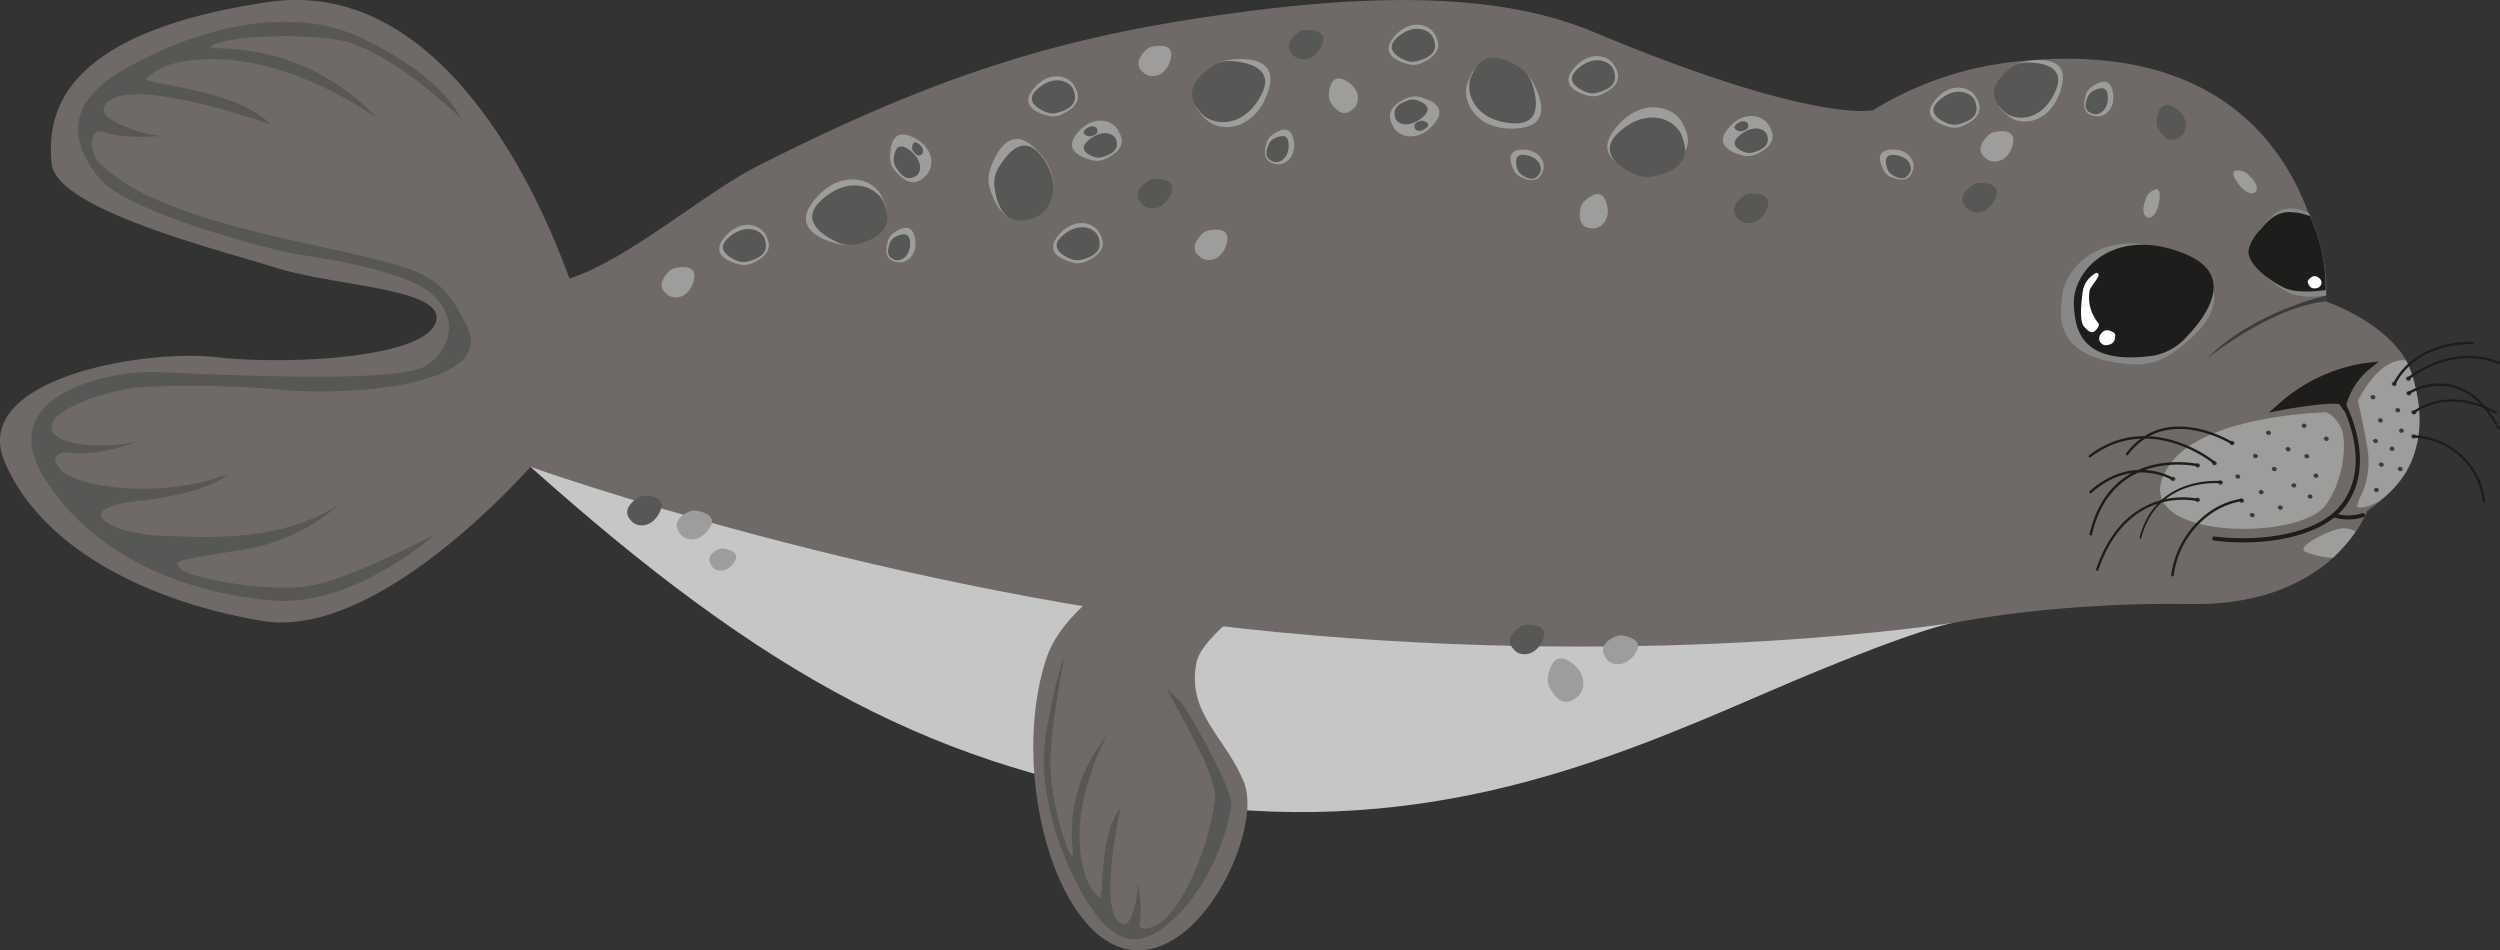 <svg xmlns="http://www.w3.org/2000/svg" viewBox="0 0 305.22 116.03"><rect x="0" y="0" width="305.22" height="116.03" fill="#333333" stroke="none"/><defs><style>.cls-1{fill:#6f6a67;}.cls-2{fill:#1d1d1b;}.cls-3{fill:#9d9d9c;}.cls-4{fill:#878787;}.cls-5{fill:#fff;}.cls-6{fill:#575756;}.cls-7{fill:#3c3c3b;}.cls-8{fill:none;stroke:#1d1d1b;stroke-linecap:round;stroke-miterlimit:10;stroke-width:0.3px;}.cls-9{fill:#c6c6c6;}</style></defs><title>seal2</title><g id="Layer_2" data-name="Layer 2"><g id="Lag_1" data-name="Lag 1"><path class="cls-1" d="M289,62.39S284.85,74,267.51,73.74h-.89c-3.87-.06-19.57-.06-34.3,3.64-17,4.26-47.5,29-96.56,19.16-24.53-4.9-48.89-20.92-63-33.64a51.25,51.25,0,0,0-8-5.88C61.12,61,44.92,78,32,75.8,17.37,73.33,4.89,66.56.57,56.39s17-13.78,25.75-12.79,25.19.14,26.84-4.13S41.35,35.06,33.74,32.7,6.8,25.48,6.3,19.95,6.71,4.11,32.68.26C54.4-3,66.21,24.82,69.51,34c6.93-2.14,16.56-10.47,22.85-13.66C116.11,8.28,131.62,3.93,153.67,1.21c20.81-2.57,32.76-.72,41,2.74,26.8,11.21,34,9.51,34,9.51a41.47,41.47,0,0,1,18.07-6C284,3.77,284,36.82,284,36.82s10.24,3.43,10.86,10.6S295.48,57.71,289,62.39Z"/><path class="cls-1" d="M267.52,73.75h0Z"/><path class="cls-2" d="M273.89,66.22a28.71,28.71,0,0,1-3.58-.22.25.25,0,0,1-.22-.28.24.24,0,0,1,.28-.22c5.38.68,12.48-.21,15.35-3.77,4.23-5.23,0-12.6,0-12.67a.25.25,0,0,1,.43-.25c0,.08,4.42,7.73,0,13.24C283.71,65,278.7,66.22,273.89,66.22Z"/><path class="cls-2" d="M286.68,63.42a5.83,5.83,0,0,1-1.85-.29.25.25,0,0,1,.16-.47,5.66,5.66,0,0,0,3.41,0,.25.25,0,0,1,.17.47A5.91,5.91,0,0,1,286.68,63.42Z"/><path class="cls-2" d="M278.69,49.55s6.81-1.26,7.36-.47a9.08,9.08,0,0,1,2.76-4.28A20.16,20.16,0,0,0,278.69,49.55Z"/><path class="cls-2" d="M277,50.37l1.35-1.19a20.48,20.48,0,0,1,10.39-4.86l1.69-.18-1.32,1.07a8.65,8.65,0,0,0-2.59,4l-.28,1.05-.62-.9c-.47-.26-3.94.14-6.86.67Zm10.3-4.76a20.43,20.43,0,0,0-6.78,3.11,17.15,17.15,0,0,1,5.21-.3A10,10,0,0,1,287.31,45.62Z"/><path class="cls-3" d="M285.9,52.43c-.3-.8-1.29-2.13-2.15-2.09-3.1.13-15.11,1-18.85,6.38-6.38,9.1,15.13,9.53,18.85,5.16C286,59.2,286.59,54.31,285.9,52.43Z"/><path class="cls-3" d="M287.86,48.94s2.57-5.4,5.89-4.93c0,0,5.24,10.26-2.95,16.94-.83.68-3.07,1.41-3,.76s.79-1.71,1-2.66a9.89,9.89,0,0,0,.3-3.88C288.7,52.42,287.86,48.94,287.86,48.94Z"/><path class="cls-3" d="M287.6,64.89a2.9,2.9,0,0,0-2.13-.31c-1.26.28-5.28,2.17-4,2.79a10.58,10.58,0,0,0,3.35.74A21.22,21.22,0,0,0,287.6,64.89Z"/><path class="cls-4" d="M260.38,44.48a7.53,7.53,0,0,0,4.72-1.28c3.27-2.25,8.54-7,2.41-11-8.38-5.51-15.23-.78-15.76,4C251.48,38.47,250.65,43.91,260.38,44.48Z"/><path class="cls-2" d="M262.47,43.48a7,7,0,0,0,4.09-1.95c2.61-2.6,6.63-7.8.36-10.46-8.56-3.64-14,1.82-13.72,6.23C253.36,39.49,253.5,44.58,262.47,43.48Z"/><path class="cls-5" d="M258.08,40.63s-1-.81-1.62.18a.83.83,0,0,0,.59,1.34s1.07,0,1.15-.81C258.25,40.9,258.3,40.84,258.08,40.63Z"/><path class="cls-5" d="M255.94,33.31a3.1,3.1,0,0,0-1.69,2.48c-.25,1.9-.29,3.52.17,4.06s.9.89,1.28.61.66-.76.49-1a5.27,5.27,0,0,1-.88-1.56,4.86,4.86,0,0,1-.18-2.47C255.32,34.76,256.81,33.44,255.94,33.31Z"/><path class="cls-3" d="M104.88,29.56a3.94,3.94,0,0,1-2.55.23c-2-.51-5.46-1.87-3.19-5,3.1-4.23,7.32-3.16,8.44-.93C108.15,25,109.55,27.5,104.88,29.56Z"/><path class="cls-6" d="M104.63,29.8a3.65,3.65,0,0,1-2.36-.21c-1.75-.8-4.67-2.61-2.09-5.06,3.53-3.34,7.2-1.67,7.86.55C108.37,26.18,109.23,28.7,104.63,29.8Z"/><path class="cls-7" d="M269.43,43.8s7.84-6.37,14.56-7l0-.72S275,38.09,269.43,43.8Z"/><path class="cls-4" d="M284,36.08s-3,.5-4.71-.41-4.75-3.3-4.46-5.3a6.28,6.28,0,0,1,1.45-2.69c.78-1,1.81-2.43,3.86-2.21a2.38,2.38,0,0,1,.48.1,7.13,7.13,0,0,1,1.26.44A22.57,22.57,0,0,1,284,36.08Z"/><path class="cls-2" d="M283.94,35.41s-3.28.54-5-.25-4.71-2.91-4.41-4.7A5.59,5.59,0,0,1,276,28c.79-.89,1.82-2.27,3.87-2.09a7,7,0,0,1,.79.09,8.27,8.27,0,0,1,1.37.39A21.14,21.14,0,0,1,283.94,35.41Z"/><path class="cls-5" d="M281.8,34.24s.57-.92,1.3-.32a.68.68,0,0,1-.07,1.2s-.81.34-1.12-.3C281.75,34.5,281.69,34.47,281.8,34.24Z"/><path class="cls-7" d="M281.74,60.54s.2-.33.46-.12a.24.24,0,0,1,0,.43s-.29.12-.4-.11S281.7,60.62,281.74,60.54Z"/><path class="cls-7" d="M282.45,58s.2-.33.46-.12a.24.24,0,0,1,0,.43s-.29.12-.4-.11S282.41,58.07,282.45,58Z"/><path class="cls-7" d="M281.33,55.62s.2-.33.46-.12a.24.24,0,0,1,0,.43s-.29.12-.4-.11S281.29,55.7,281.33,55.62Z"/><path class="cls-7" d="M283.72,53.49s.2-.33.46-.12a.24.24,0,0,1,0,.43s-.29.12-.4-.11S283.68,53.57,283.72,53.49Z"/><path class="cls-7" d="M278.1,61.89s.2-.33.46-.12a.24.24,0,0,1,0,.43s-.29.12-.4-.11S278.06,62,278.1,61.89Z"/><path class="cls-7" d="M279.76,59.18s.2-.33.46-.12a.24.24,0,0,1,0,.43s-.29.12-.4-.11S279.72,59.26,279.76,59.18Z"/><path class="cls-7" d="M274.67,62.81s.2-.33.46-.12a.24.24,0,0,1,0,.43s-.29.12-.4-.11S274.63,62.89,274.67,62.81Z"/><path class="cls-7" d="M275.77,60s.2-.33.46-.12a.24.24,0,0,1,0,.43s-.29.12-.4-.11S275.73,60.09,275.77,60Z"/><path class="cls-7" d="M277.36,57.18s.2-.33.46-.12a.24.24,0,0,1,0,.43s-.29.12-.4-.11S277.32,57.26,277.36,57.18Z"/><path class="cls-7" d="M289.83,59.74s.2-.33.46-.12a.24.24,0,0,1,0,.43s-.29.12-.4-.11S289.79,59.82,289.83,59.74Z"/><path class="cls-7" d="M290.43,56.64s.2-.33.46-.12a.24.24,0,0,1,0,.43s-.29.12-.4-.11S290.4,56.73,290.43,56.64Z"/><path class="cls-7" d="M292.74,57.18s.2-.33.46-.12a.24.24,0,0,1,0,.43s-.29.12-.4-.11S292.7,57.26,292.74,57.18Z"/><path class="cls-7" d="M289.72,53.76s.2-.33.46-.12a.24.24,0,0,1,0,.43s-.29.12-.4-.11S289.68,53.84,289.72,53.76Z"/><path class="cls-7" d="M291.74,54.71s.2-.33.46-.12a.24.24,0,0,1,0,.43s-.29.12-.4-.11S291.7,54.8,291.74,54.71Z"/><path class="cls-7" d="M290.32,51.25s.2-.33.46-.12a.24.24,0,0,1,0,.43s-.29.12-.4-.11S290.29,51.34,290.32,51.25Z"/><path class="cls-7" d="M289.41,48.41s.2-.33.46-.12a.24.24,0,0,1,0,.43s-.29.12-.4-.11S289.38,48.49,289.41,48.41Z"/><path class="cls-7" d="M279.05,54.76s.2-.33.46-.12a.24.24,0,0,1,0,.43s-.29.12-.4-.11S279,54.85,279.05,54.76Z"/><path class="cls-7" d="M275.06,55.59s.2-.33.46-.12a.24.24,0,0,1,0,.43s-.29.12-.4-.11S275,55.67,275.06,55.59Z"/><path class="cls-7" d="M276.66,52.76s.2-.33.46-.12a.24.24,0,0,1,0,.43s-.29.12-.4-.11S276.62,52.85,276.66,52.76Z"/><path class="cls-7" d="M281,51.9s.2-.33.46-.12a.24.24,0,0,1,0,.43s-.29.12-.4-.11S281,52,281,51.9Z"/><path class="cls-7" d="M292.89,52.5s.2-.33.46-.12a.24.24,0,0,1,0,.43s-.29.12-.4-.11S292.85,52.58,292.89,52.5Z"/><path class="cls-7" d="M292.44,50s.2-.33.46-.12a.24.24,0,0,1,0,.43s-.29.12-.4-.11S292.4,50.07,292.44,50Z"/><path class="cls-7" d="M272.21,54s.2-.33.46-.12a.24.24,0,0,1,0,.43s-.29.12-.4-.11S272.17,54.11,272.21,54Z"/><path class="cls-7" d="M272.91,58.1s.2-.33.46-.12a.24.24,0,0,1,0,.43s-.29.12-.4-.11S272.87,58.19,272.91,58.1Z"/><path class="cls-8" d="M271.07,60.62"/><path class="cls-7" d="M294.39,53.2s.2-.33.46-.12a.24.24,0,0,1,0,.43s-.29.12-.4-.11S294.35,53.29,294.39,53.2Z"/><path class="cls-7" d="M294.4,50.26s.2-.33.46-.12a.24.24,0,0,1,0,.43s-.29.12-.4-.11S294.36,50.34,294.4,50.26Z"/><path class="cls-7" d="M293.79,47.94s.2-.33.46-.12a.24.24,0,0,1,0,.43s-.29.12-.4-.11S293.75,48,293.79,47.94Z"/><path class="cls-7" d="M293.73,46.16s.2-.33.46-.12a.24.24,0,0,1,0,.43s-.29.12-.4-.11S293.69,46.24,293.73,46.16Z"/><path class="cls-7" d="M292,46.8s.2-.33.46-.12a.24.24,0,0,1,0,.43s-.29.12-.4-.11S292,46.88,292,46.8Z"/><path class="cls-2" d="M292.33,47h-.05a.15.15,0,0,1-.08-.19c0-.05,2.1-5.1,9.69-5.1a.15.15,0,1,1,0,.3c-7.39,0-9.39,4.86-9.41,4.91A.15.15,0,0,1,292.33,47Z"/><path class="cls-2" d="M305.07,52.46a.15.15,0,0,1-.13-.08c-1.47-2.8-3.32-4.51-5.48-5.07a7.3,7.3,0,0,0-5.31.8.15.15,0,1,1-.16-.25,7.46,7.46,0,0,1,5.54-.84c2.25.59,4.16,2.35,5.67,5.22a.15.15,0,0,1-.06.2Z"/><path class="cls-2" d="M294.07,46.33a.15.15,0,0,1-.1-.27c.05,0,5.24-4.3,11.15-1.9a.15.15,0,0,1-.11.28c-5.74-2.33-10.8,1.81-10.85,1.86A.15.15,0,0,1,294.07,46.33Z"/><path class="cls-2" d="M304.73,50.49l-.07,0c-6.11-3.27-9.84-.05-9.88,0a.15.15,0,0,1-.2-.22s3.91-3.4,10.22,0a.15.15,0,0,1,.06.2A.15.15,0,0,1,304.73,50.49Z"/><path class="cls-2" d="M303.27,61.37a.15.15,0,0,1-.15-.13,8.77,8.77,0,0,0-8.44-7.8h0a.15.15,0,1,1,0-.3h0a9.08,9.08,0,0,1,8.74,8,.15.15,0,0,1-.12.17Z"/><path class="cls-7" d="M273.38,61.05s.2-.33.46-.12a.24.24,0,0,1,0,.43s-.29.12-.4-.11S273.34,61.14,273.38,61.05Z"/><path class="cls-7" d="M268,60.93s.2-.33.46-.12a.24.24,0,0,1,0,.43s-.29.12-.4-.11S268,61,268,60.93Z"/><path class="cls-7" d="M270.79,58.82s.2-.33.46-.12a.24.24,0,0,1,0,.43s-.29.12-.4-.11S270.75,58.91,270.79,58.82Z"/><path class="cls-7" d="M268,56.74s.2-.33.46-.12a.24.24,0,0,1,0,.43s-.29.12-.4-.11S268,56.82,268,56.74Z"/><path class="cls-7" d="M270.05,56.47s.2-.33.46-.12a.24.24,0,0,1,0,.43s-.29.12-.4-.11S270,56.55,270.05,56.47Z"/><path class="cls-7" d="M265,58.39s.2-.33.46-.12a.24.24,0,0,1,0,.43s-.29.12-.4-.11S265,58.47,265,58.39Z"/><path class="cls-2" d="M270.34,56.6a.15.15,0,0,1-.1,0c-.08-.06-7.72-6.29-15-.78a.15.15,0,0,1-.18-.24c7.46-5.65,15.29.72,15.36.79a.15.15,0,0,1-.1.27Z"/><path class="cls-2" d="M255.22,65.38h0a.15.15,0,0,1-.11-.18c2.53-10.9,13.08-8.58,13.19-8.56a.15.15,0,1,1-.07.29c-.1,0-10.36-2.27-12.82,8.33A.15.15,0,0,1,255.22,65.38Z"/><path class="cls-2" d="M261.33,65.78h0a.15.15,0,0,1-.11-.18c2-7.61,9.82-6.88,9.89-6.87a.15.15,0,0,1,.13.16A.15.15,0,0,1,271,59c-.08,0-7.62-.71-9.57,6.65A.15.15,0,0,1,261.33,65.78Z"/><path class="cls-2" d="M259.7,55.58a.15.15,0,0,1-.12-.24c4.85-6.42,12.92-1.41,13-1.36a.15.15,0,1,1-.16.25c-.08-.05-7.92-4.91-12.6,1.29A.15.15,0,0,1,259.7,55.58Z"/><path class="cls-2" d="M265.2,70.37h0a.15.15,0,0,1-.12-.17,11.32,11.32,0,0,1,4.87-7.86,9.38,9.38,0,0,1,3.72-1.46.14.14,0,0,1,.17.13.15.15,0,0,1-.13.17,9.27,9.27,0,0,0-3.6,1.42,11,11,0,0,0-4.73,7.65A.15.15,0,0,1,265.2,70.37Z"/><path class="cls-2" d="M256,69.68h0a.15.15,0,0,1-.09-.19c1.87-5.53,5.14-7.57,7.56-8.31a10,10,0,0,1,4.85-.29.15.15,0,0,1,.11.18.15.15,0,0,1-.18.11,9.83,9.83,0,0,0-4.71.28c-2.34.72-5.52,2.72-7.35,8.12A.15.15,0,0,1,256,69.68Z"/><path class="cls-2" d="M255.22,60.23a.15.15,0,0,1-.1-.26c5.17-4.62,10.11-1.68,10.16-1.65a.15.15,0,1,1-.16.26s-4.8-2.86-9.8,1.62A.15.15,0,0,1,255.22,60.23Z"/><path class="cls-9" d="M64.77,57s43.69,15.6,91.1,20.17S238.67,76,238.67,76s-4.41.53-23.27,8.67c-19,8.21-40.84,17.55-70.86,13.5S93.34,82.53,64.77,57Z"/><path class="cls-1" d="M165.93,58.23s-33.79,8.68-38.21,22.23,1,33.81,10,35.44,16.45-14.76,14.16-20.38-7-8.41-5.81-14.62S173.47,61,172.7,58.19,165.93,58.23,165.93,58.23Z"/><path class="cls-6" d="M53.15,65.19s-9.81,8.93-19.85,8.12-21.72-5-27.91-15,7.69-12.93,12.91-12.88,30.3,1.69,33.89-.88,3.44-6.74-.18-9.19-12.81-3.91-15.6-4.29-20.84-5.11-24.25-9.28-4.36-8.88,2.47-13,19.53-9,29.7-4.06,11.89,9.68,11.89,9.68-8.84-8.73-15.28-9.6S27,4.68,25.81,5.61,36,3.94,46.08,14.46c0,0-13.48-10-25.57-6.51a9.2,9.2,0,0,0-2.64,1.59c-.69.8,10.86,1.17,15.18,5.66,0,0-16-5.74-19.72-2.89A1.15,1.15,0,0,0,12.9,14c.7,1,4.21,2.39,6.78,2.59,0,0-4.37.45-6.75-.43s-2,2.87-.47,4.07,4.65,4.91,22,8.84,19,3.56,22.56,10.8S42.67,48.35,34.69,47.6a133.75,133.75,0,0,0-16.49-.39c-3.35,0-11.16,2.17-11.85,4.58S11.73,55,16.79,53.92c0,0-4.78,1.92-8.82,1.3,0,0-2.34.11-.54,2.14s12,3.75,20.49.49c0,0-2.29,2.36-11,3.31s-3.38,4,2.69,4.24,14.8.75,21.79-3.82a23.34,23.34,0,0,1-12.3,5.63c-8,1.28-8,1.28-7,2.27S32,72.27,37.25,71.61,53.15,65.19,53.15,65.19Z"/><path class="cls-6" d="M144.08,85.57c1.75,2.47,6.26,10.62,6.24,12.57s-2.23,9.81-7.24,14.26c-2.79,2.48-5.74,3.75-9.14-.6s-7.51-14.14-6.28-21.9C128.81,82.7,130,80,130,80s-1.71,8.45-1.76,13,1.85,10.68,2.59,11.43-2-6.9,4.37-14.7c0,0-5.74,10.12-2.31,18.15a6.38,6.38,0,0,0,1.32,1.68c.61.41-.12-7.57,2.61-10.93,0,0-2.6,11.47-.32,13.82a.8.8,0,0,0,1.18.16c.62-.56,1.29-3.1,1.21-4.89a13.58,13.58,0,0,1,.28,4.68c-.4,1.71,1.77.83,2.84,0,1.36-1.09,4.87-6,6.26-14.24.56-3.29-3.26-9-5.77-14"/><path class="cls-3" d="M173.54,7.7a2.42,2.42,0,0,1-1.57.14c-1.24-.31-3.36-1.15-2-3.05,1.91-2.6,4.5-1.94,5.2-.58C175.55,4.89,176.41,6.43,173.54,7.7Z"/><path class="cls-6" d="M173,7.47a2.14,2.14,0,0,1-1.35-.08c-1-.41-2.64-1.37-1.11-2.77,2.08-1.92,4.16-1,4.5.17C175.25,5.4,175.7,6.78,173,7.47Z"/><path class="cls-3" d="M202.72,20.76a3.94,3.94,0,0,1-2.55.23c-2-.51-5.46-1.87-3.19-5,3.1-4.23,7.32-3.16,8.44-.93C206,16.2,207.39,18.71,202.72,20.76Z"/><path class="cls-6" d="M202,21.51a3.65,3.65,0,0,1-2.36-.21c-1.75-.8-4.67-2.61-2.09-5.06,3.53-3.34,7.2-1.67,7.86.55C205.78,17.89,206.64,20.41,202,21.51Z"/><path class="cls-3" d="M120.9,23.17a3.94,3.94,0,0,1,0-2.56c.7-2,2.38-5.26,5.25-2.7,3.92,3.49,2.45,7.59.13,8.5C125.14,26.86,122.51,28,120.9,23.17Z"/><path class="cls-6" d="M121.42,22.9a3.65,3.65,0,0,1,.43-2.33c1-1.67,3-4.4,5.23-1.59,3,3.83,1,7.33-1.3,7.77C124.67,27,122.07,27.58,121.42,22.9Z"/><path class="cls-3" d="M185.13,8.2a3.94,3.94,0,0,1,1.93,1.68c1,1.81,2.42,5.24-1.39,5.74-5.2.67-7.34-3.12-6.5-5.47C179.57,9,180.42,6.24,185.13,8.2Z"/><path class="cls-6" d="M185.48,8.21A3.65,3.65,0,0,1,187,10.06c.63,1.82,1.33,5.18-2.22,5-4.86-.25-6.18-4.06-5-6.07C180.28,8,181.51,5.64,185.48,8.21Z"/><path class="cls-3" d="M147.9,8.38a3.94,3.94,0,0,1,2.31-1.1c2.06-.22,5.77-.13,4.71,3.56-1.45,5-5.78,5.49-7.6,3.79C146.41,13.79,144.23,11.92,147.9,8.38Z"/><path class="cls-6" d="M148.06,8.07a3.65,3.65,0,0,1,2.29-.62c1.92.14,5.28.84,3.7,4-2.16,4.36-6.18,4-7.56,2.19C145.8,12.76,144.12,10.69,148.06,8.07Z"/><path class="cls-3" d="M129.55,14a2.42,2.42,0,0,1-1.57.14c-1.24-.31-3.36-1.15-2-3.05,1.91-2.6,4.5-1.94,5.2-.58C131.56,11.18,132.42,12.73,129.55,14Z"/><path class="cls-6" d="M129.06,13.77a2.14,2.14,0,0,1-1.35-.08c-1-.41-2.64-1.37-1.11-2.77,2.08-1.92,4.16-1,4.5.17C131.27,11.69,131.72,13.08,129.06,13.77Z"/><path class="cls-3" d="M195.5,11.54a2.42,2.42,0,0,1-1.57.14c-1.24-.31-3.36-1.15-2-3.05,1.91-2.6,4.5-1.94,5.2-.58C197.5,8.73,198.37,10.28,195.5,11.54Z"/><path class="cls-6" d="M195,11.32a2.14,2.14,0,0,1-1.35-.08c-1-.41-2.64-1.37-1.11-2.77,2.08-1.92,4.16-1,4.5.17C197.21,9.24,197.66,10.63,195,11.32Z"/><path class="cls-3" d="M91.82,32.14a2.42,2.42,0,0,1-1.57.14c-1.24-.31-3.36-1.15-2-3.05,1.91-2.6,4.5-1.94,5.2-.58C93.82,29.33,94.69,30.88,91.82,32.14Z"/><path class="cls-6" d="M91.32,31.92A2.14,2.14,0,0,1,90,31.84c-1-.41-2.64-1.37-1.11-2.77,2.08-1.92,4.16-1,4.5.17C93.53,29.84,94,31.23,91.32,31.92Z"/><path class="cls-3" d="M132.58,31.92a2.42,2.42,0,0,1-1.57.14c-1.24-.31-3.36-1.15-2-3.05,1.91-2.6,4.5-1.94,5.2-.58C134.59,29.12,135.45,30.66,132.58,31.92Z"/><path class="cls-6" d="M132.09,31.7a2.14,2.14,0,0,1-1.35-.08c-1-.41-2.64-1.37-1.11-2.77,2.08-1.92,4.16-1,4.5.17C134.29,29.63,134.74,31,132.09,31.7Z"/><path class="cls-3" d="M239.63,15.38a2.42,2.42,0,0,1-1.57.14c-1.24-.31-3.36-1.15-2-3.05,1.91-2.6,4.5-1.94,5.2-.58C241.64,12.57,242.5,14.12,239.63,15.38Z"/><path class="cls-6" d="M239.14,15.16a2.14,2.14,0,0,1-1.35-.08c-1-.41-2.64-1.37-1.11-2.77,2.08-1.92,4.16-1,4.5.17C241.35,13.08,241.8,14.47,239.14,15.16Z"/><path class="cls-3" d="M254.63,11.69a1.76,1.76,0,0,1,.63-1c.74-.56,2.18-1.38,2.63.28.6,2.27-1,3.44-2,3.21C255.3,14.11,254,13.9,254.63,11.69Z"/><path class="cls-6" d="M254.92,11.77a1.38,1.38,0,0,1,.58-.65c.61-.33,1.76-.77,1.84.56.12,1.82-1.16,2.52-1.91,2.19C255.07,13.72,254.19,13.39,254.92,11.77Z"/><path class="cls-3" d="M108.38,29.52a1.76,1.76,0,0,1,.63-1c.74-.56,2.18-1.38,2.63.28.6,2.27-1,3.44-2,3.21C109.06,31.94,107.79,31.72,108.38,29.52Z"/><path class="cls-6" d="M108.68,29.6a1.38,1.38,0,0,1,.58-.65c.61-.33,1.76-.77,1.84.56.12,1.82-1.16,2.52-1.91,2.19C108.83,31.54,108,31.21,108.68,29.6Z"/><path class="cls-3" d="M185.64,21.6a1.76,1.76,0,0,1-.81-.8c-.41-.84-.93-2.41.78-2.52,2.34-.16,3.19,1.6,2.75,2.62C188.14,21.4,187.69,22.6,185.64,21.6Z"/><path class="cls-6" d="M185.77,21.32a1.38,1.38,0,0,1-.52-.7c-.21-.66-.42-1.87.91-1.7,1.81.23,2.25,1.62,1.79,2.29C187.71,21.55,187.22,22.35,185.77,21.32Z"/><path class="cls-3" d="M154.61,17.53a1.76,1.76,0,0,1,.63-1c.74-.56,2.18-1.38,2.63.28.6,2.27-1,3.44-2,3.21C155.28,19.95,154,19.73,154.61,17.53Z"/><path class="cls-6" d="M154.9,17.61a1.38,1.38,0,0,1,.58-.65c.61-.33,1.76-.77,1.84.56.12,1.82-1.16,2.52-1.91,2.19C155.05,19.56,154.18,19.22,154.9,17.61Z"/><path class="cls-3" d="M230.87,21.61a1.76,1.76,0,0,1-.86-.76c-.45-.81-1.06-2.36.64-2.56,2.33-.28,3.27,1.42,2.89,2.47C233.36,21.28,233,22.51,230.87,21.61Z"/><path class="cls-6" d="M231,21.33a1.38,1.38,0,0,1-.56-.67c-.24-.65-.52-1.85.81-1.75,1.82.14,2.33,1.5,1.91,2.2C232.93,21.45,232.48,22.28,231,21.33Z"/><path class="cls-3" d="M214.36,18.85a2.42,2.42,0,0,1-1.57.14c-1.24-.31-3.36-1.15-2-3.05,1.91-2.6,4.5-1.94,5.2-.58C216.37,16,217.23,17.59,214.36,18.85Z"/><path class="cls-6" d="M214.07,18.6a1.72,1.72,0,0,1-1,0c-.75-.27-2-.9-.76-2,1.68-1.48,3.25-.92,3.47,0C215.85,17,216.15,18,214.07,18.6Z"/><path class="cls-6" d="M212.72,16a.71.71,0,0,1-.43,0c-.31-.11-.82-.37-.31-.82.7-.61,1.35-.38,1.44,0C213.45,15.39,213.58,15.8,212.72,16Z"/><path class="cls-3" d="M134.89,19.42a2.42,2.42,0,0,1-1.57.14c-1.24-.31-3.36-1.15-2-3.05,1.91-2.6,4.5-1.94,5.2-.58C136.9,16.61,137.76,18.16,134.89,19.42Z"/><path class="cls-6" d="M134.6,19.17a1.72,1.72,0,0,1-1,0c-.75-.27-2-.9-.76-2,1.68-1.48,3.25-.92,3.47,0C136.38,17.57,136.68,18.57,134.6,19.17Z"/><path class="cls-6" d="M133.25,16.62a.71.71,0,0,1-.43,0c-.31-.11-.82-.37-.31-.82.7-.61,1.35-.38,1.44,0C134,16,134.11,16.37,133.25,16.62Z"/><path class="cls-3" d="M109.22,20.77a2.42,2.42,0,0,1-.55-1.47c0-1.28.22-3.54,2.42-2.7,3,1.15,3.07,3.83,1.93,4.86C112.46,22,111.2,23.2,109.22,20.77Z"/><path class="cls-6" d="M109.38,20.43a1.72,1.72,0,0,1-.27-1c.06-.79.35-2.15,1.71-1.26,1.87,1.23,1.75,2.89,1,3.33C111.39,21.72,110.51,22.27,109.38,20.43Z"/><path class="cls-6" d="M111.48,18.44a.71.71,0,0,1-.11-.42c0-.33.14-.89.71-.52.77.51.72,1.2.4,1.38C112.32,19,112,19.2,111.48,18.44Z"/><path class="cls-3" d="M171.73,12a2.42,2.42,0,0,1,1.56-.16c1.24.3,3.37,1.11,2,3-1.88,2.62-4.48,2-5.19.63C169.75,14.81,168.87,13.27,171.73,12Z"/><path class="cls-6" d="M172,12.23a1.72,1.72,0,0,1,1,0c.75.26,2,.88.78,2-1.66,1.49-3.24,1-3.47.08C170.25,13.84,169.94,12.85,172,12.23Z"/><path class="cls-6" d="M173.4,14.77a.71.71,0,0,1,.43,0c.31.11.83.37.32.82-.69.62-1.34.39-1.44,0C172.67,15.43,172.54,15,173.4,14.77Z"/><path class="cls-3" d="M245.35,8.61a3.5,3.5,0,0,1,2-1.12c1.82-.32,5.11-.48,4.4,2.86-1,4.56-4.78,5.24-6.51,3.84C244.37,13.51,242.32,12,245.35,8.61Z"/><path class="cls-6" d="M245.47,8.32a3.25,3.25,0,0,1,2-.69c1.71,0,4.74.41,3.54,3.34-1.64,4-5.23,4-6.57,2.42C243.76,12.62,242.14,10.89,245.47,8.32Z"/><path class="cls-6" d="M212.78,24a1.74,1.74,0,0,1,1.07-.37c.92,0,2.54.22,1.9,1.79-.88,2.15-2.81,2.14-3.53,1.3C211.86,26.31,211,25.39,212.78,24Z"/><path class="cls-3" d="M162.53,12.6a1.73,1.73,0,0,1-.29-1.08c.07-.91.4-2.5,1.91-1.75,2.06,1,1.91,2.93,1,3.58C164.74,13.68,163.76,14.47,162.53,12.6Z"/><path class="cls-6" d="M263.56,15.81a1.74,1.74,0,0,1-.25-1.1c.1-.91.5-2.5,2-1.69,2,1.11,1.82,3,.91,3.65C265.75,17,264.74,17.73,263.56,15.81Z"/><path class="cls-6" d="M240.68,22.7a1.74,1.74,0,0,1,1.07-.37c.92,0,2.54.22,1.9,1.79-.88,2.15-2.81,2.14-3.53,1.3C239.76,25,238.89,24.08,240.68,22.7Z"/><path class="cls-6" d="M158.43,4a1.74,1.74,0,0,1,1.07-.37c.92,0,2.54.22,1.9,1.79-.88,2.15-2.81,2.14-3.53,1.3C157.51,6.33,156.64,5.4,158.43,4Z"/><path class="cls-6" d="M140,22.2a1.74,1.74,0,0,1,1.07-.37c.92,0,2.54.22,1.9,1.79-.88,2.15-2.81,2.14-3.53,1.3C139.05,24.51,138.18,23.58,140,22.2Z"/><path class="cls-3" d="M139.78,6.22a1.73,1.73,0,0,1,1-.55c.9-.16,2.52-.24,2.17,1.41-.48,2.25-2.36,2.58-3.21,1.89C139.3,8.63,138.28,7.88,139.78,6.22Z"/><path class="cls-3" d="M81.56,33.24a1.73,1.73,0,0,1,1-.55c.9-.16,2.52-.24,2.17,1.41-.48,2.25-2.36,2.58-3.21,1.89C81.08,35.65,80.07,34.9,81.56,33.24Z"/><path class="cls-3" d="M242.59,16.65a1.73,1.73,0,0,1,1-.55c.9-.16,2.52-.24,2.17,1.41-.48,2.25-2.36,2.58-3.21,1.89C242.1,19.06,241.09,18.31,242.59,16.65Z"/><path class="cls-3" d="M192.94,25.55a1.73,1.73,0,0,1,.52-1c.67-.62,2-1.56,2.59,0,.81,2.15-.59,3.45-1.68,3.33C193.83,27.85,192.57,27.76,192.94,25.55Z"/><path class="cls-3" d="M146.64,28.67a1.73,1.73,0,0,1,1-.55c.9-.16,2.52-.24,2.17,1.41-.48,2.25-2.36,2.58-3.21,1.89C146.15,31.08,145.14,30.33,146.64,28.67Z"/><path class="cls-3" d="M197.07,77.77a1.73,1.73,0,0,1,1.11-.17c.89.17,2.44.67,1.53,2.09-1.24,1.94-3.12,1.58-3.67.64C195.77,79.85,195.09,78.79,197.07,77.77Z"/><path class="cls-3" d="M84,62.53a1.73,1.73,0,0,1,1.11-.17c.89.17,2.44.67,1.53,2.09C85.38,66.39,83.5,66,83,65.09,82.68,64.62,82,63.56,84,62.53Z"/><path class="cls-3" d="M189.23,84a2.14,2.14,0,0,1-.24-1.37c.19-1.11.77-3,2.54-1.94,2.42,1.49,2,3.82.88,4.52C191.84,85.6,190.55,86.47,189.23,84Z"/><path class="cls-3" d="M87.65,67.09A1.32,1.32,0,0,1,88.5,67c.68.13,1.86.51,1.17,1.59-.95,1.48-2.38,1.21-2.8.49C86.66,68.68,86.14,67.87,87.65,67.09Z"/><path class="cls-6" d="M185.43,76.63a1.74,1.74,0,0,1,1.07-.37c.92,0,2.54.22,1.9,1.79-.88,2.15-2.81,2.14-3.53,1.3C184.51,78.94,183.65,78,185.43,76.63Z"/><path class="cls-6" d="M77.66,60.9a1.74,1.74,0,0,1,1.07-.37c.92,0,2.54.22,1.9,1.79-.88,2.15-2.81,2.14-3.53,1.3C76.74,63.21,75.88,62.28,77.66,60.9Z"/><path class="cls-3" d="M262,24.24a1.76,1.76,0,0,1,.47-.72c.45-.38,1.29-.89,1.2.55-.12,2-1.07,2.76-1.55,2.44C261.88,26.34,261.32,26,262,24.24Z"/><path class="cls-3" d="M274.49,21.33a1.76,1.76,0,0,0-.74-.44c-.57-.14-1.55-.23-.84,1,1,1.72,2.18,2,2.46,1.51C275.52,23.17,275.88,22.63,274.49,21.33Z"/></g></g></svg>